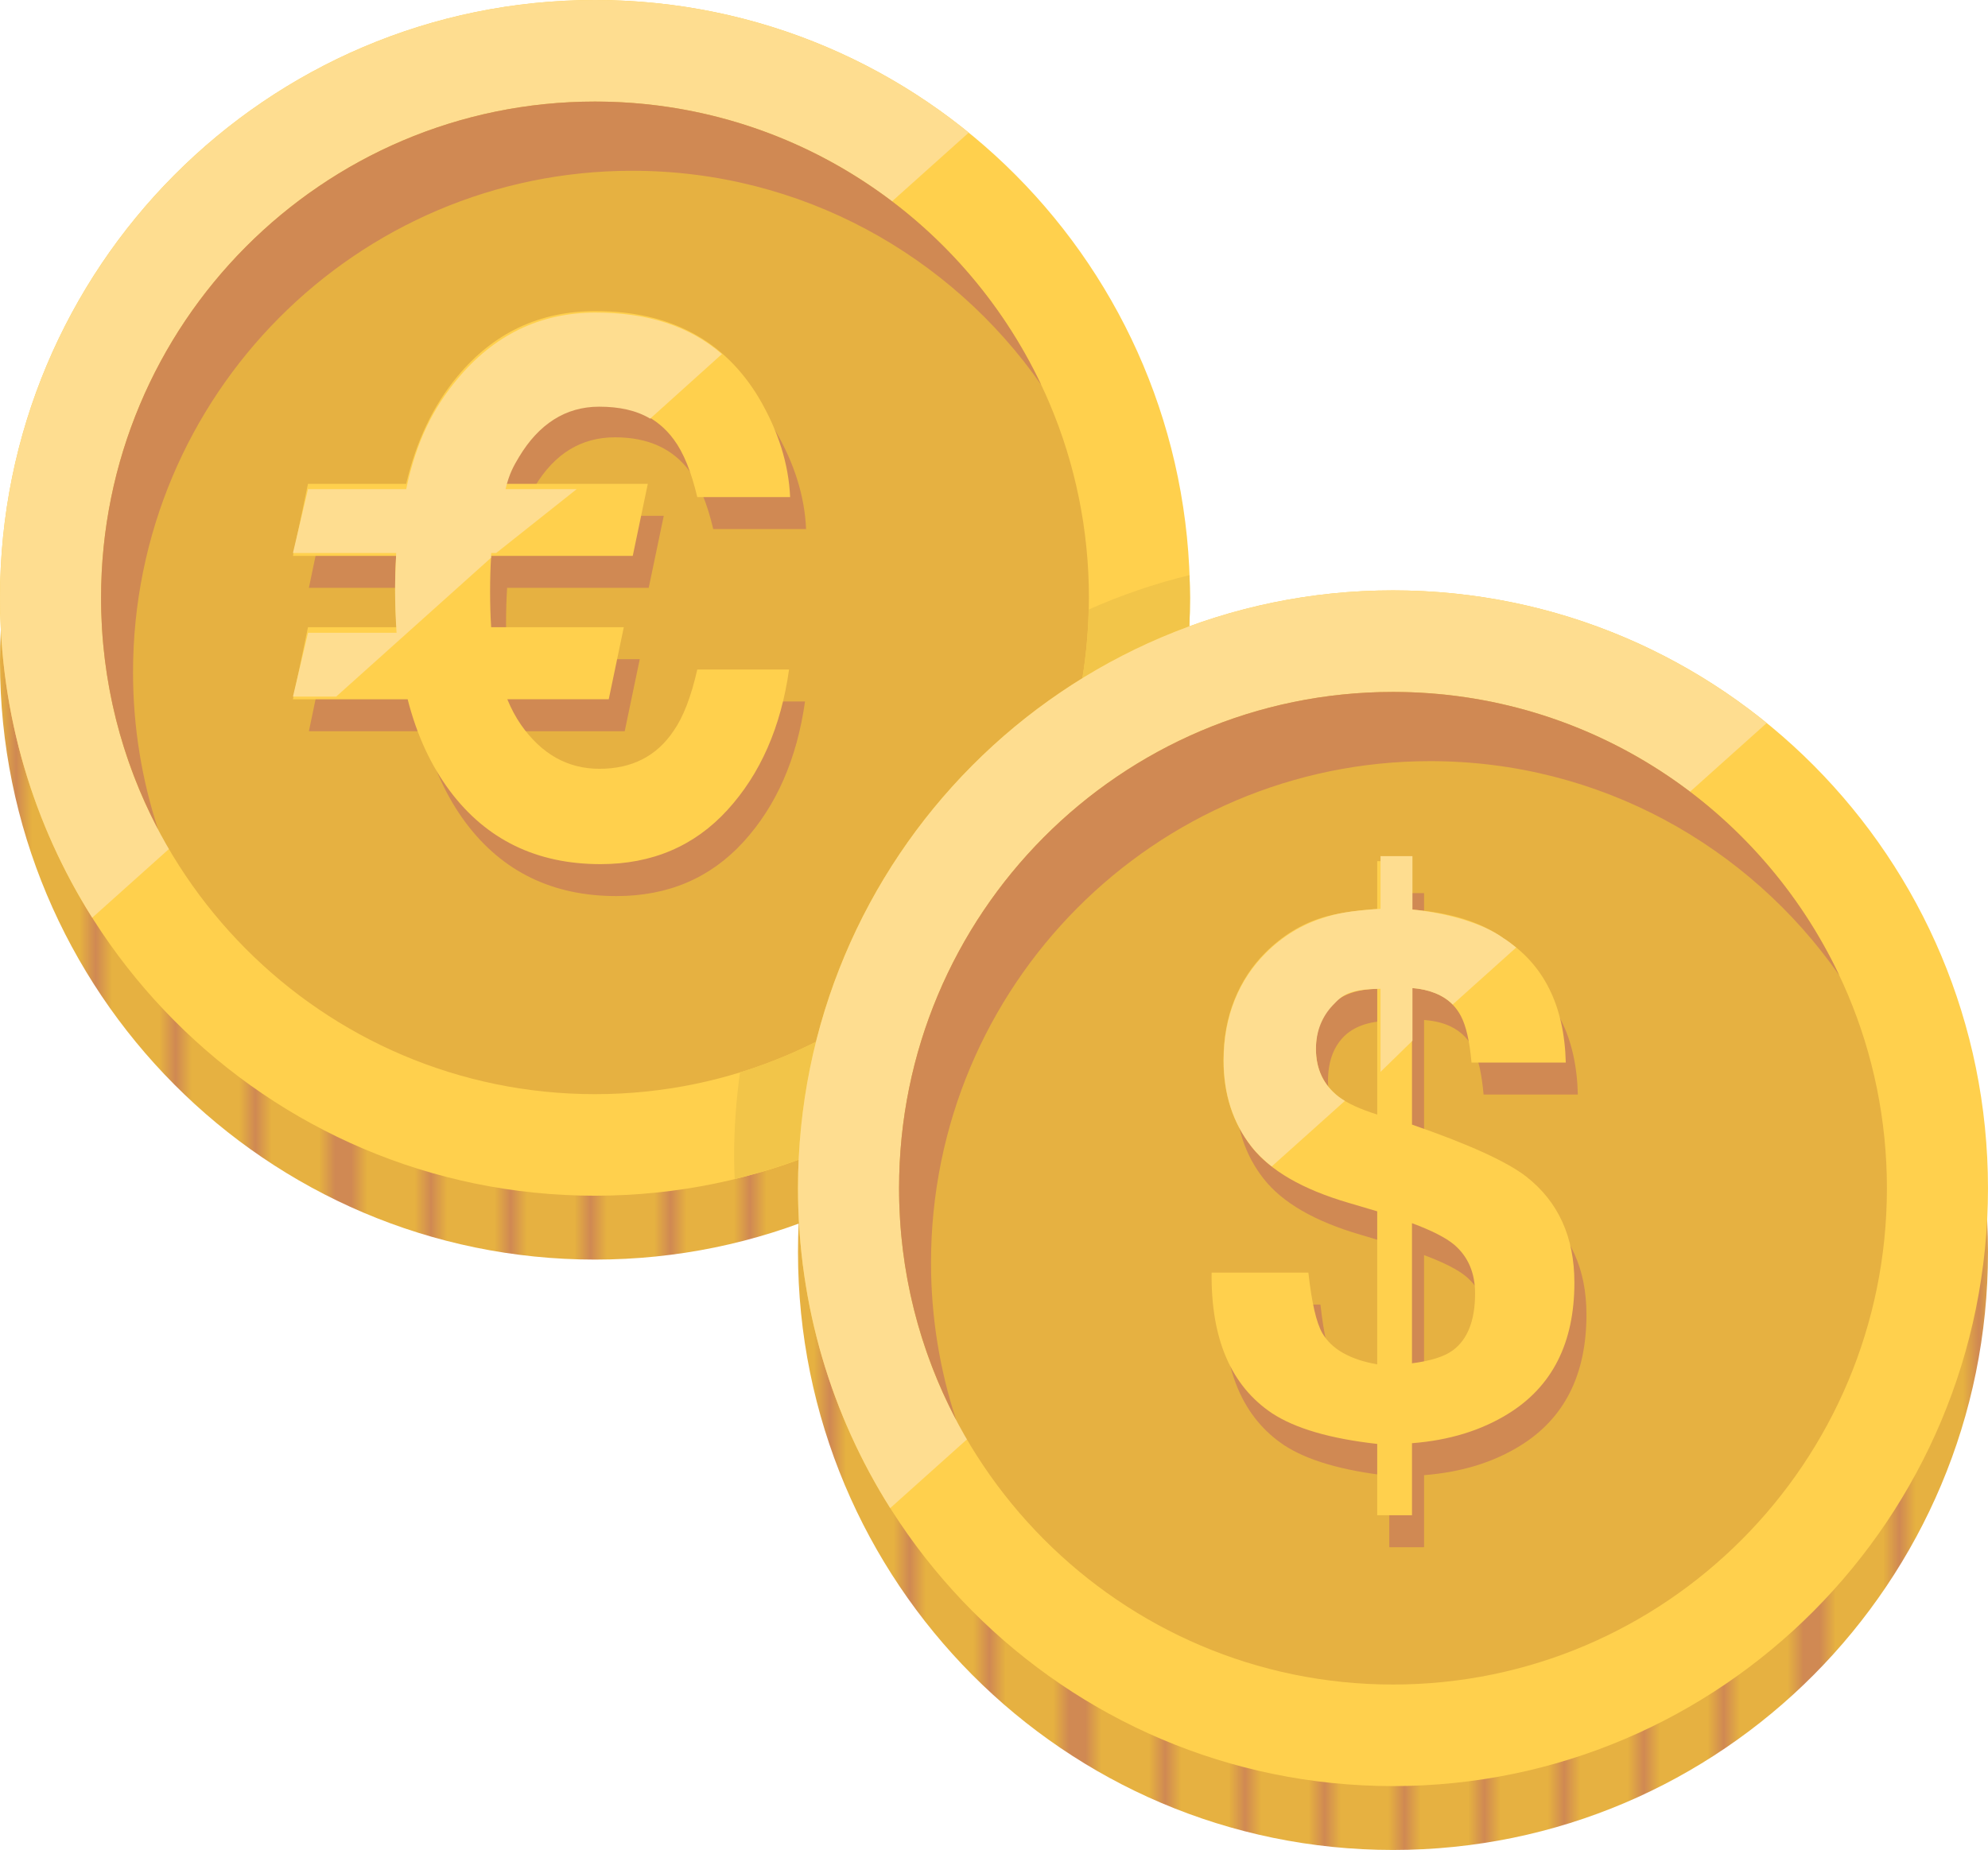 <?xml version="1.0" encoding="utf-8"?>
<!-- Generator: Adobe Illustrator 17.0.1, SVG Export Plug-In . SVG Version: 6.00 Build 0)  -->
<!DOCTYPE svg PUBLIC "-//W3C//DTD SVG 1.1//EN" "http://www.w3.org/Graphics/SVG/1.1/DTD/svg11.dtd">
<svg version="1.1" id="Layer_1" xmlns="http://www.w3.org/2000/svg" xmlns:xlink="http://www.w3.org/1999/xlink" x="0px" y="0px"
	 width="124.563px" height="115.941px" viewBox="0 0 124.563 115.941" enable-background="new 0 0 124.563 115.941"
	 xml:space="preserve">
<pattern  x="-392.5" y="-216.344" width="46" height="48" patternUnits="userSpaceOnUse" id="New_Pattern_2" viewBox="0 -48 46 48" overflow="visible">
	<g>
		<polygon fill-rule="evenodd" clip-rule="evenodd" fill="none" points="0,-48 46,-48 46,0 0,0 		"/>
		<polygon fill-rule="evenodd" clip-rule="evenodd" fill="#E6B141" points="46,0 0,0 0,-48 46,-48 		"/>
		<polygon fill-rule="evenodd" clip-rule="evenodd" fill="#D08953" points="1,0 0,0 0,-48 1,-48 		"/>
		<polygon fill-rule="evenodd" clip-rule="evenodd" fill="#D08953" points="6,0 5,0 5,-48 6,-48 		"/>
		<polygon fill-rule="evenodd" clip-rule="evenodd" fill="#D08953" points="11,0 10,0 10,-48 11,-48 		"/>
		<polygon fill-rule="evenodd" clip-rule="evenodd" fill="#D08953" points="16,0 15,0 15,-48 16,-48 		"/>
		<polygon fill-rule="evenodd" clip-rule="evenodd" fill="#D08953" points="21,0 20,0 20,-48 21,-48 		"/>
		<polygon fill-rule="evenodd" clip-rule="evenodd" fill="#D08953" points="26,0 25,0 25,-48 26,-48 		"/>
		<polygon fill-rule="evenodd" clip-rule="evenodd" fill="#D08953" points="31,0 30,0 30,-48 31,-48 		"/>
		<polygon fill-rule="evenodd" clip-rule="evenodd" fill="#D08953" points="36,0 35,0 35,-48 36,-48 		"/>
		<polygon fill-rule="evenodd" clip-rule="evenodd" fill="#D08953" points="41,0 40,0 40,-48 41,-48 		"/>
		<polygon fill-rule="evenodd" clip-rule="evenodd" fill="#D08953" points="46,0 45,0 45,-48 46,-48 		"/>
	</g>
</pattern>
<g>
	<path fill-rule="evenodd" clip-rule="evenodd" fill="url(#New_Pattern_2)" d="M37.281,4.003c20.59,0,37.281,16.775,37.281,37.469
		c0,20.694-16.691,37.469-37.281,37.469S0,62.166,0,41.472C0,20.779,16.691,4.003,37.281,4.003z"/>
	<path fill-rule="evenodd" clip-rule="evenodd" fill="#FFD04D" d="M37.281,0c20.59,0,37.281,16.775,37.281,37.469
		c0,20.694-16.691,37.469-37.281,37.469S0,58.162,0,37.469C0,16.775,16.691,0,37.281,0z"/>
	<path fill-rule="evenodd" clip-rule="evenodd" fill="#FEDD90" d="M60.699,8.313L5.779,57.515 M5.779,57.515
		C2.119,51.718,0,44.842,0,37.469C0,16.775,16.691,0,37.281,0c8.87,0,17.017,3.114,23.418,8.313"/>
	<path fill-rule="evenodd" clip-rule="evenodd" fill="#E6B141" d="M37.281,6.365c17.092,0,30.948,13.926,30.948,31.104
		c0,17.178-13.856,31.104-30.948,31.104S6.333,54.647,6.333,37.469C6.333,20.291,20.189,6.365,37.281,6.365z"/>
	<path fill-rule="evenodd" clip-rule="evenodd" fill="#D08953" d="M8.335,42.139c0-17.362,14.004-31.437,31.28-31.437
		c10.603,0,19.967,5.307,25.624,13.417C60.267,13.622,49.619,6.365,37.281,6.365c-17.092,0-30.948,13.926-30.948,31.104
		c0,5.239,1.294,10.172,3.571,14.503C8.891,48.878,8.335,45.575,8.335,42.139z"/>
	<g>
		<path fill="#D08953" d="M19.355,45.825l0.943-4.515h5.548c-0.06-0.749-0.09-1.535-0.09-2.358c0-0.719,0.022-1.422,0.067-2.111
			h-6.469l0.943-4.515h6.154c0.629-2.68,1.699-4.926,3.212-6.738c2.261-2.725,5.144-4.088,8.647-4.088
			c4.672,0,8.093,1.827,10.265,5.48c1.198,2.052,1.842,4.11,1.932,6.177h-5.817c-0.375-1.587-0.861-2.785-1.46-3.594
			c-1.048-1.438-2.613-2.156-4.694-2.156c-2.111,0-3.781,1.019-5.009,3.055c-0.33,0.554-0.614,1.176-0.854,1.864h8.917l-0.943,4.515
			h-8.872c-0.045,0.704-0.067,1.445-0.067,2.224c0,0.794,0.022,1.542,0.067,2.246h8.311l-0.943,4.515h-6.356
			c0.239,0.584,0.524,1.116,0.854,1.595c1.288,1.842,2.927,2.763,4.919,2.763c2.036,0,3.586-0.793,4.649-2.381
			c0.599-0.854,1.093-2.134,1.482-3.841h5.75c-0.509,3.609-1.797,6.544-3.863,8.805c-2.066,2.261-4.717,3.392-7.951,3.392
			c-3.998,0-7.143-1.527-9.434-4.582c-1.198-1.602-2.082-3.519-2.65-5.75H19.355z"/>
	</g>
	<g>
		<path fill="#FFD04D" d="M18.355,43.823l0.943-4.515h5.548c-0.06-0.749-0.09-1.535-0.09-2.358c0-0.719,0.022-1.422,0.067-2.111
			h-6.469l0.943-4.515h6.154c0.629-2.68,1.699-4.926,3.212-6.738c2.261-2.725,5.144-4.088,8.647-4.088
			c4.672,0,8.093,1.827,10.265,5.48c1.198,2.052,1.842,4.11,1.932,6.177h-5.817c-0.375-1.587-0.861-2.785-1.46-3.594
			c-1.048-1.438-2.613-2.156-4.694-2.156c-2.111,0-3.781,1.019-5.009,3.055c-0.33,0.554-0.614,1.176-0.854,1.864h8.917l-0.943,4.515
			h-8.872c-0.045,0.704-0.067,1.445-0.067,2.224c0,0.794,0.022,1.542,0.067,2.246h8.311l-0.943,4.515h-6.356
			c0.239,0.584,0.524,1.116,0.854,1.595c1.288,1.842,2.927,2.763,4.919,2.763c2.036,0,3.586-0.793,4.649-2.381
			c0.599-0.854,1.093-2.134,1.482-3.841h5.75c-0.509,3.609-1.797,6.544-3.863,8.805c-2.066,2.261-4.717,3.392-7.951,3.392
			c-3.998,0-7.143-1.527-9.434-4.582c-1.198-1.602-2.082-3.519-2.65-5.75H18.355z"/>
	</g>
	<path fill-rule="evenodd" clip-rule="evenodd" fill="#FEDD90" d="M28.664,23.752c-1.513,1.812-2.583,3.905-3.212,6.905h-6.154
		l-0.943,4h6.469c-0.045,1-0.067,1.658-0.067,2.376c0,0.824,0.03,1.624,0.09,2.624h-5.548l-0.943,4h2.708l9.704-8.702
		c0.005-0.093,0.003-0.298,0.009-0.298h0.315l5.039-4h-4.456c0.239-1,0.524-1.476,0.854-2.031c1.228-2.036,2.897-3.138,5.009-3.138
		c1.257,0,2.321,0.225,3.202,0.749l4.493-4.046c-2.04-1.768-4.67-2.6-7.919-2.6C33.808,19.591,30.925,21.027,28.664,23.752z"/>
</g>
<path fill-rule="evenodd" clip-rule="evenodd" fill="#F2C549" d="M74.527,36.047c-2.188,0.529-4.297,1.258-6.316,2.155
	c-0.316,13.678-9.408,25.172-21.843,29.005c-0.24,1.719-0.371,3.474-0.371,5.26c0,0.477,0.018,0.949,0.036,1.422
	c16.366-3.958,28.53-18.757,28.53-36.42C74.562,36.992,74.544,36.519,74.527,36.047z"/>
<g>
	<path fill-rule="evenodd" clip-rule="evenodd" fill="url(#New_Pattern_2)" d="M87.281,41.003c20.59,0,37.281,16.775,37.281,37.469
		c0,20.693-16.691,37.469-37.281,37.469S50,99.165,50,78.472C50,57.779,66.691,41.003,87.281,41.003z"/>
	<path fill-rule="evenodd" clip-rule="evenodd" fill="#FFD04D" d="M87.281,37c20.59,0,37.281,16.775,37.281,37.469
		c0,20.693-16.691,37.469-37.281,37.469S50,95.162,50,74.469C50,53.775,66.691,37,87.281,37z"/>
	<path fill-rule="evenodd" clip-rule="evenodd" fill="#FEDD90" d="M110.699,45.313l-54.92,49.203 M55.779,94.515
		C52.119,88.718,50,81.842,50,74.469C50,53.775,66.691,37,87.281,37c8.87,0,17.017,3.114,23.418,8.313"/>
	<path fill-rule="evenodd" clip-rule="evenodd" fill="#E6B141" d="M87.281,43.365c17.092,0,30.948,13.926,30.948,31.104
		c0,17.178-13.856,31.104-30.948,31.104S56.333,91.647,56.333,74.469C56.333,57.291,70.189,43.365,87.281,43.365z"/>
	<path fill-rule="evenodd" clip-rule="evenodd" fill="#D08953" d="M58.335,79.139c0-17.362,14.004-31.437,31.28-31.437
		c10.603,0,19.967,5.307,25.624,13.417c-4.971-10.497-15.62-17.754-27.957-17.754c-17.092,0-30.948,13.926-30.948,31.104
		c0,5.239,1.294,10.172,3.571,14.503C58.891,85.878,58.335,82.575,58.335,79.139z"/>
	<g>
		<path fill="#D08953" d="M89.228,96.966h-2.179v-4.47c-2.95-0.329-5.151-0.974-6.604-1.932c-2.561-1.722-3.818-4.657-3.773-8.805
			h6.064c0.209,1.887,0.501,3.152,0.876,3.796c0.584,1.003,1.729,1.654,3.437,1.954v-9.591l-1.819-0.539
			c-2.86-0.839-4.878-2.007-6.053-3.504c-1.176-1.497-1.763-3.302-1.763-5.413c0-1.393,0.228-2.658,0.685-3.796
			c0.457-1.138,1.097-2.119,1.92-2.942c1.063-1.063,2.246-1.797,3.549-2.201c0.793-0.254,1.954-0.441,3.481-0.562v-2.987h2.179
			v3.032c2.429,0.195,4.337,0.794,5.724,1.797c2.519,1.603,3.822,4.2,3.912,7.794h-5.907c-0.118-1.333-0.341-2.306-0.666-2.92
			c-0.563-1.063-1.583-1.647-3.063-1.752v8.558c3.548,1.228,5.934,2.313,7.156,3.257c2.012,1.572,3.019,3.788,3.019,6.648
			c0,3.773-1.385,6.514-4.155,8.221c-1.692,1.048-3.699,1.662-6.02,1.842V96.966z M87.049,63.971
			c-1.303,0.03-2.269,0.378-2.897,1.044c-0.629,0.667-0.943,1.577-0.943,2.729c0,1.258,0.472,2.254,1.415,2.987
			c0.524,0.404,1.333,0.778,2.426,1.123V63.971z M89.228,87.443c1.169-0.149,2.021-0.419,2.554-0.809
			c0.933-0.688,1.399-1.879,1.399-3.571c0-1.288-0.437-2.306-1.311-3.055c-0.518-0.435-1.399-0.884-2.643-1.348V87.443z"/>
	</g>
	<g>
		<path fill="#FFD04D" d="M88.472,94.964h-2.179v-4.47c-2.95-0.329-5.151-0.974-6.604-1.932c-2.561-1.722-3.818-4.657-3.773-8.805
			h6.064c0.209,1.887,0.501,3.152,0.876,3.796c0.584,1.003,1.729,1.654,3.437,1.954v-9.591l-1.819-0.539
			c-2.86-0.839-4.878-2.007-6.053-3.504c-1.176-1.497-1.763-3.302-1.763-5.413c0-1.393,0.228-2.658,0.685-3.796
			c0.457-1.138,1.097-2.119,1.92-2.942c1.063-1.063,2.246-1.797,3.549-2.201c0.793-0.254,1.954-0.441,3.481-0.562v-2.987h2.179
			v3.032c2.429,0.195,4.337,0.794,5.724,1.797c2.519,1.603,3.822,4.2,3.912,7.794h-5.907c-0.118-1.333-0.341-2.306-0.666-2.92
			c-0.563-1.063-1.583-1.647-3.063-1.752v8.558c3.548,1.228,5.934,2.313,7.156,3.257c2.012,1.572,3.019,3.788,3.019,6.648
			c0,3.773-1.385,6.514-4.155,8.221c-1.692,1.048-3.699,1.662-6.02,1.842V94.964z M86.294,61.969
			c-1.303,0.03-2.269,0.378-2.897,1.044c-0.629,0.667-0.943,1.577-0.943,2.729c0,1.258,0.472,2.254,1.415,2.987
			c0.524,0.404,1.333,0.778,2.426,1.123V61.969z M88.472,85.441c1.169-0.149,2.021-0.419,2.554-0.809
			c0.933-0.688,1.399-1.879,1.399-3.571c0-1.288-0.437-2.306-1.311-3.055c-0.518-0.435-1.399-0.884-2.643-1.348V85.441z"/>
	</g>
	<path fill-rule="evenodd" clip-rule="evenodd" fill="#FEDD90" d="M88.5,57.005v-3.349h-2v3.304c-2,0.12-2.791,0.307-3.585,0.562
		c-1.303,0.404-2.537,1.138-3.6,2.201c-0.824,0.824-1.49,1.805-1.946,2.942c-0.457,1.138-0.698,2.403-0.698,3.796
		c0,2.111,0.581,3.916,1.757,5.413c0.344,0.439,0.767,0.846,1.256,1.228l4.583-4.108c-0.145-0.087-0.281-0.175-0.398-0.265
		c-0.943-0.733-1.415-1.729-1.415-2.987c0-1.152,0.418-2.063,1.046-2.729c0.629-0.666,1.001-1.014,3.001-1.044v5.208l2-1.952v-3.301
		c1,0.078,1.929,0.423,2.522,1.03L95,59.384c-0.252-0.205-0.504-0.402-0.786-0.581C92.827,57.799,90.5,57.2,88.5,57.005z"/>
</g>
</svg>
